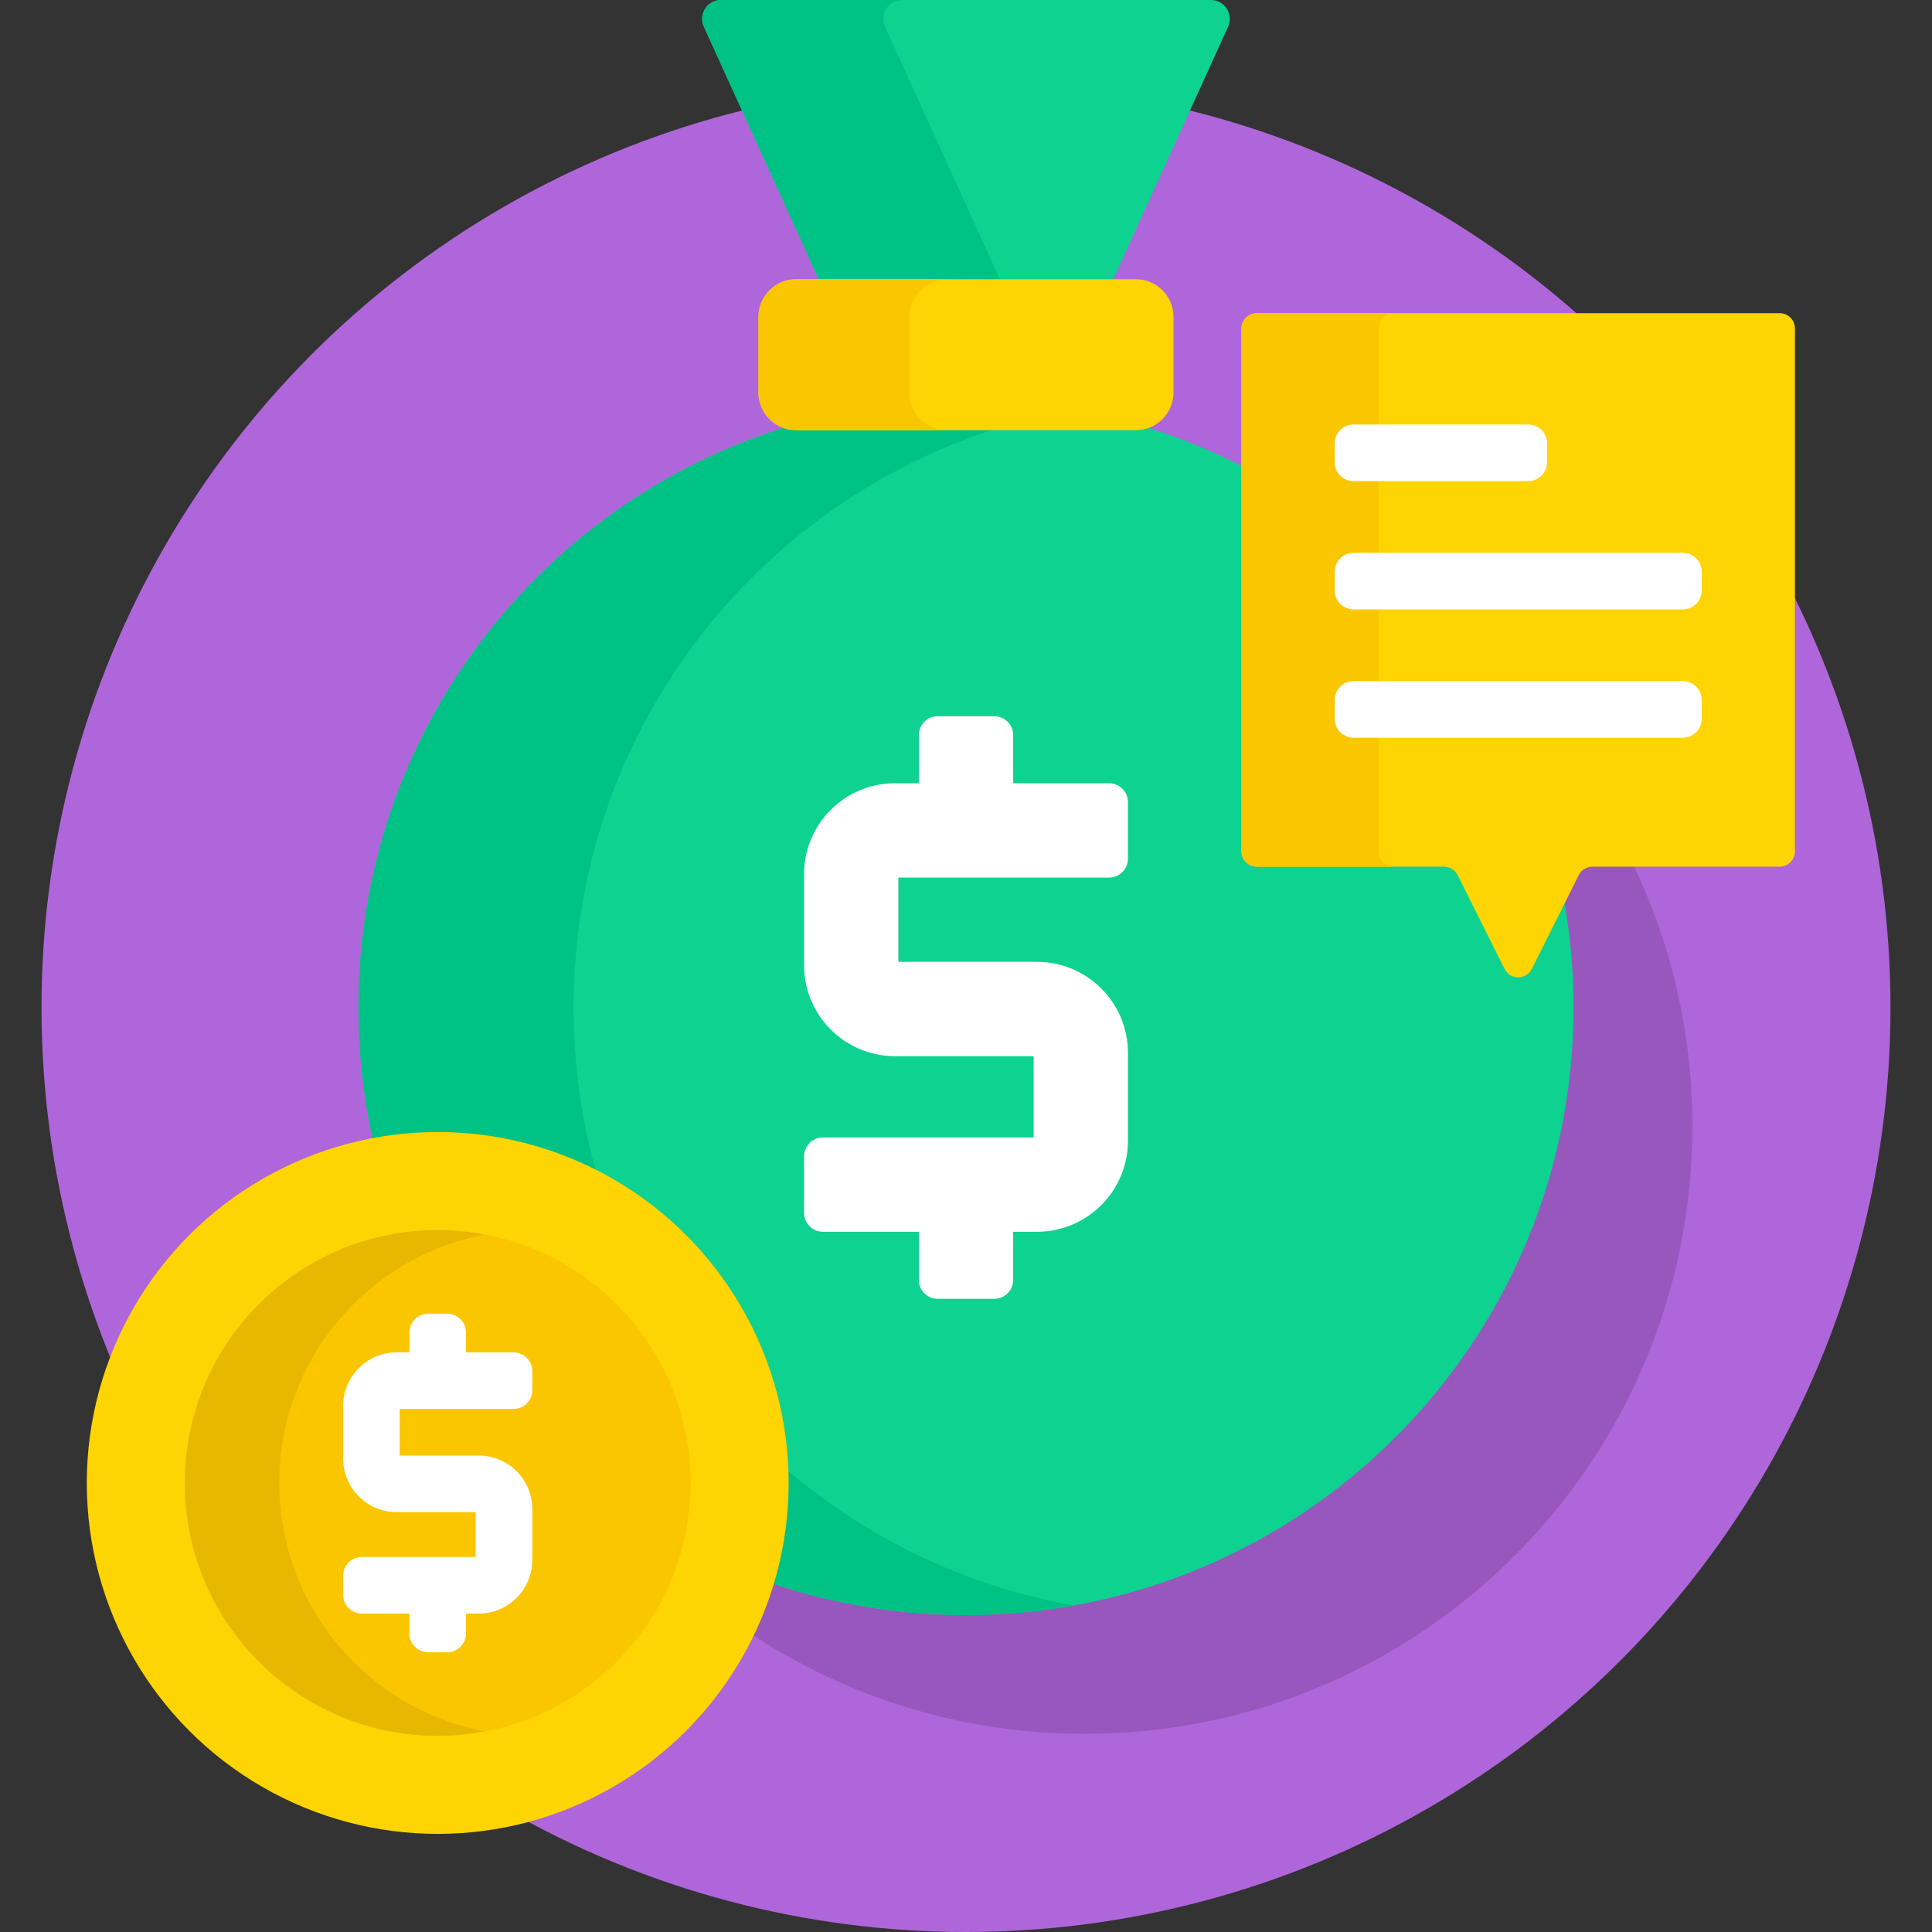 <svg id="Capa_1" enable-background="new 0 0 512 512" height="512" viewBox="0 0 512 512" width="512" xmlns="http://www.w3.org/2000/svg"><rect x="0" y="0" width="512" height="512" fill="#333333" stroke="none"/><g><circle cx="256" cy="267" fill="#af66da" r="245"/><g><path d="m320.912 0h-129.824c-3.637 0-6.057 3.759-4.551 7.07l30.895 67.93h77.137l30.895-67.93c1.505-3.311-.915-7.07-4.552-7.07z" fill="#0ed290"/></g><path d="m422.009 228.68c-1.926 0-3.657 1.07-4.519 2.793l-3.901 7.801c1.581 9.008 2.411 18.272 2.411 27.726 0 88.224-71.775 160-160 160-18.042 0-35.395-3.005-51.588-8.536-1.444 5.006-3.3 9.839-5.534 14.457 25.42 16.793 55.876 26.578 88.622 26.578 88.918 0 161-72.082 161-161 0-25.016-5.706-48.7-15.886-69.82h-10.605z" fill="#9857bd"/><path d="m302.579 112.852c-.513.092-1.039.148-1.579.148h-90c-.54 0-1.066-.056-1.579-.148-66.204 19.979-114.421 81.428-114.421 154.148 0 88.918 72.082 161 161 161s161-72.082 161-161c0-72.72-48.217-134.169-114.421-154.148z" fill="#0ed290"/><path d="m152 267c0-72.54 47.977-133.866 113.928-154h-54.928c-.54 0-1.066-.056-1.579-.148-66.204 19.979-114.421 81.428-114.421 154.148 0 88.918 72.082 161 161 161 9.726 0 19.25-.862 28.5-2.515-75.324-13.455-132.5-79.293-132.5-158.485z" fill="#00c285"/><path d="m293.918 232.569c2.761 0 5-2.239 5-5v-15c0-2.761-2.239-5-5-5h-25.418v-12.763c0-2.761-2.239-5-5-5h-15c-2.761 0-5 2.239-5 5v12.763h-6.299c-13.32 0-24.119 10.798-24.119 24.119v24.091c0 13.32 10.798 24.118 24.118 24.118h36.718v21.534h-55.836c-2.761 0-5 2.239-5 5v15c0 2.761 2.239 5 5 5h25.418v12.763c0 2.761 2.239 5 5 5h15c2.761 0 5-2.239 5-5v-12.763h6.299c13.32 0 24.119-10.798 24.119-24.119v-23.297c0-13.32-10.798-24.118-24.118-24.118h-36.718v-22.328z" fill="#fff"/><g><circle cx="116" cy="393" fill="#fed402" r="93"/><circle cx="116" cy="393" fill="#fac600" r="67.006"/><path d="m74 393c0-32.732 23.475-59.965 54.503-65.824-4.053-.765-8.228-1.183-12.503-1.183-37.007 0-67.006 30-67.006 67.006s30 67.006 67.006 67.006c4.275 0 8.451-.417 12.503-1.183-31.028-5.857-54.503-33.09-54.503-65.822z" fill="#e8b800"/><path d="m136.07 373.391c2.761 0 5-2.239 5-5v-5c0-2.761-2.239-5-5-5h-12.57v-5.261c0-2.761-2.239-5-5-5h-5c-2.761 0-5 2.239-5 5v5.261h-3.359c-7.849 0-14.211 6.363-14.211 14.211v13.916c0 7.849 6.362 14.211 14.211 14.211h20.93v11.88h-30.141c-2.761 0-5 2.239-5 5v5c0 2.761 2.239 5 5 5h12.57v5.261c0 2.761 2.239 5 5 5h5c2.761 0 5-2.239 5-5v-5.261h3.359c7.849 0 14.211-6.363 14.211-14.211v-13.458c0-7.849-6.362-14.211-14.211-14.211h-20.93v-12.338z" fill="#fff"/></g><g><path d="m264.977 74-30.44-66.93c-1.506-3.311.914-7.07 4.551-7.07h-48c-3.637 0-6.057 3.759-4.551 7.07l30.44 66.93z" fill="#00c285"/></g><path d="m301 114h-90c-5.523 0-10-4.477-10-10v-20c0-5.523 4.477-10 10-10h90c5.523 0 10 4.477 10 10v20c0 5.523-4.477 10-10 10z" fill="#fed402"/><path d="m241 104v-20c0-5.523 4.477-10 10-10h-40c-5.523 0-10 4.477-10 10v20c0 5.523 4.477 10 10 10h40c-5.523 0-10-4.477-10-10z" fill="#fac600"/><g><path d="m471.627 83h-138.575c-2.238 0-4.052 1.814-4.052 4.052v138.575c0 2.238 1.814 4.052 4.052 4.052h49.618c1.535 0 2.938.867 3.625 2.24l12.42 24.84c1.493 2.987 5.756 2.987 7.249 0l12.42-24.84c.686-1.373 2.09-2.24 3.625-2.24h49.618c2.238 0 4.052-1.814 4.052-4.052v-138.575c.001-2.238-1.814-4.052-4.052-4.052z" fill="#fed402"/><g><path d="m365.32 225.627v-138.575c0-2.238 1.814-4.052 4.052-4.052h-36.32c-2.238 0-4.052 1.814-4.052 4.052v138.575c0 2.238 1.814 4.052 4.052 4.052h36.32c-2.237.001-4.052-1.814-4.052-4.052z" fill="#fac600"/></g><g fill="#fff"><path d="m405 112.5h-46.289c-2.761 0-5 2.239-5 5v5c0 2.761 2.239 5 5 5h46.289c2.761 0 5-2.239 5-5v-5c0-2.761-2.239-5-5-5z"/><path d="m353.711 151.5v5c0 2.761 2.239 5 5 5h87.258c2.761 0 5-2.239 5-5v-5c0-2.761-2.239-5-5-5h-87.258c-2.761 0-5 2.239-5 5z"/><path d="m358.711 195.5h87.258c2.761 0 5-2.239 5-5v-5c0-2.761-2.239-5-5-5h-87.258c-2.761 0-5 2.239-5 5v5c0 2.761 2.239 5 5 5z"/></g></g></g></svg>